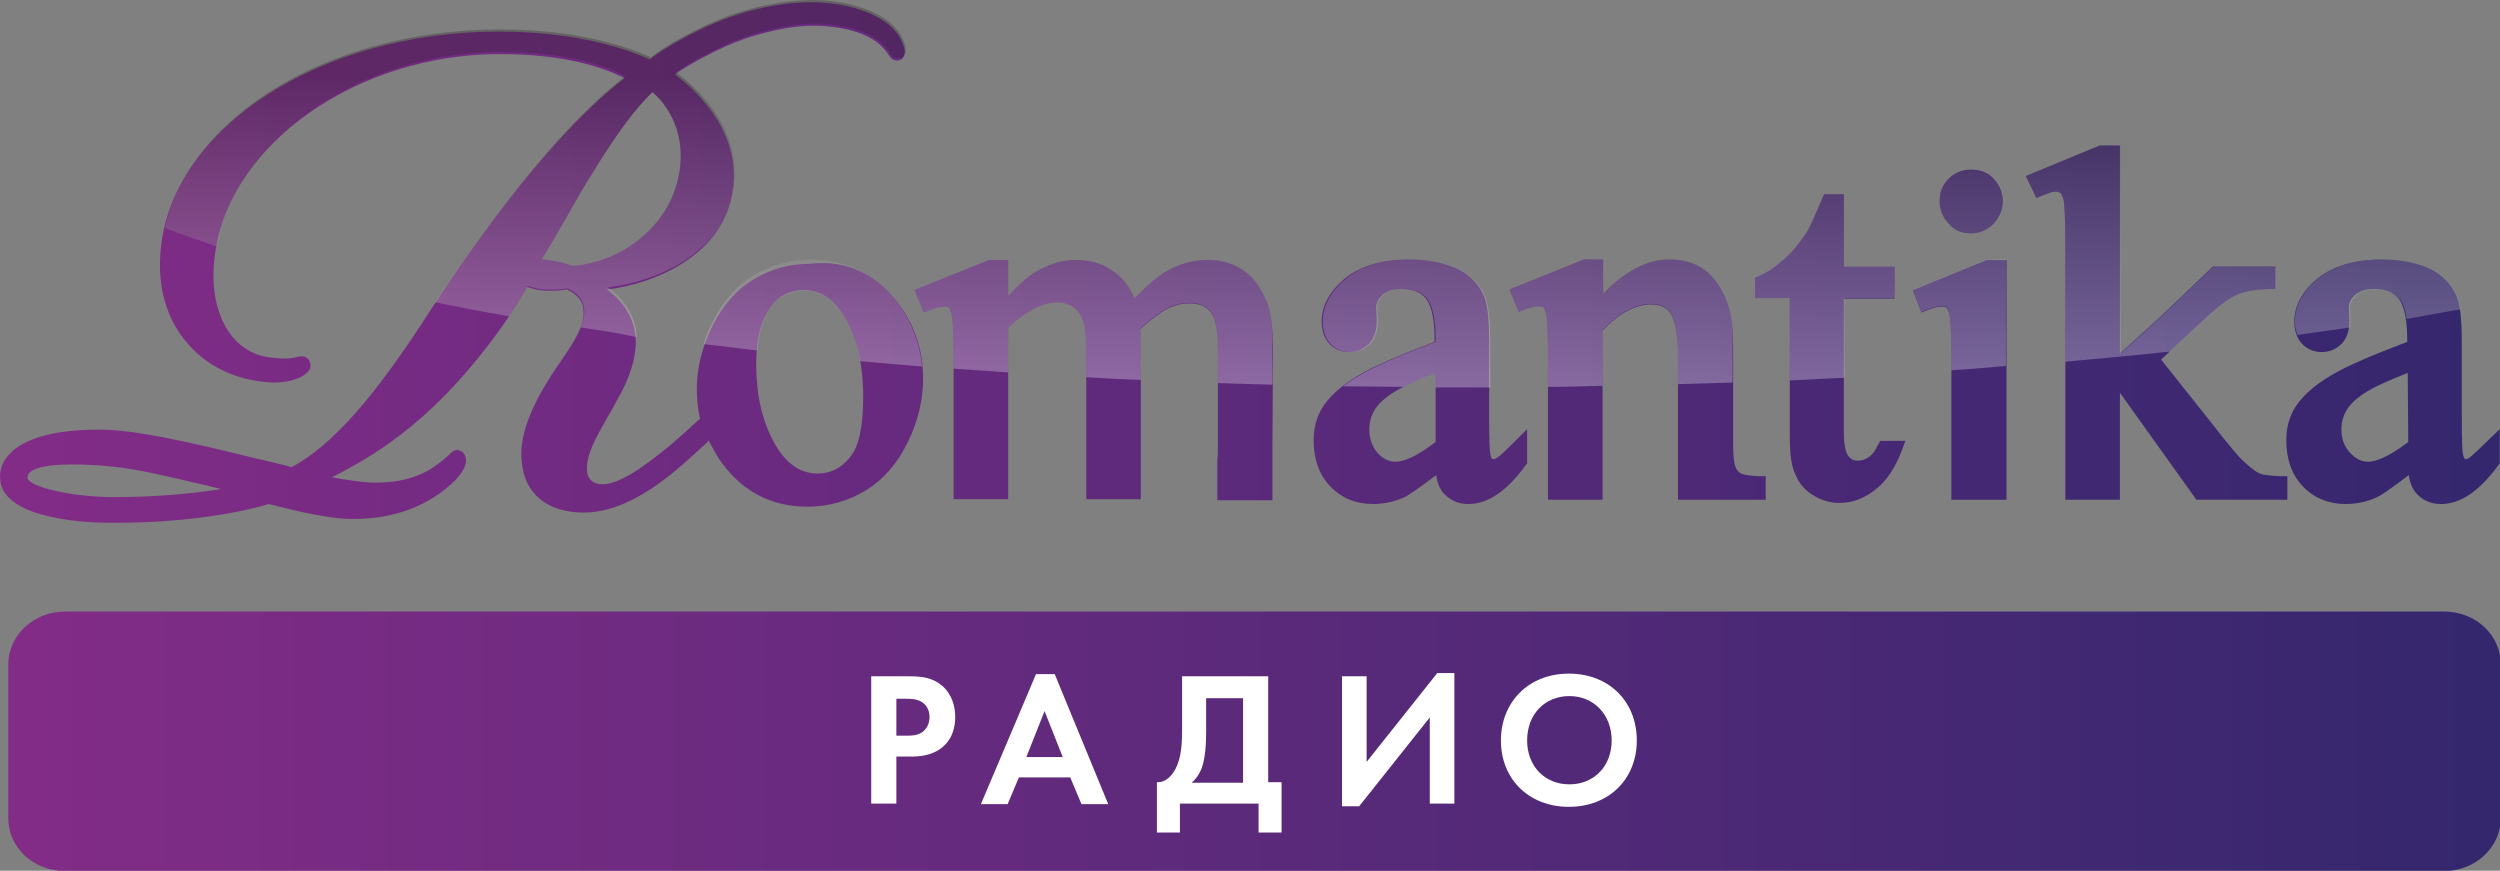 <svg version="1.1" viewBox="0 0 800 278.63" xml:space="preserve" xmlns="http://www.w3.org/2000/svg">
<rect x="0" y="0" width="800" height="278.63" fill="#808080" stroke="none"/>
<style type="text/css">
	.st0{fill:#FFFFFF;}
	.st1{fill:url(#c);}
	.st2{fill:url(#b);}
	.st3{opacity:0.3;fill:url(#a);}
</style>

<g transform="matrix(1.712 0 0 1.712 -36.903 -46.894)">
	
	
		<linearGradient id="c" x1="23.051" x2="489" y1="609.78" y2="609.78" gradientTransform="matrix(1 0 0 -1 0 775.71)" gradientUnits="userSpaceOnUse">
		<stop stop-color="#822C87" offset=".006"/>
		<stop stop-color="#34276E" offset="1"/>
	</linearGradient>
	<path class="st1" d="m489 180.3c0 5.5-4.8 9.9-10.6 9.9h-444.7c-5.9 0-10.6-4.4-10.6-9.9v-28.7c0-5.5 4.8-9.9 10.6-9.9h444.7c5.9 0 10.6 4.4 10.6 9.9z" fill="url(#c)"/>
	
		
			<path class="st0" d="m191.4 153.8c2.7 0 4.5 0.3 6.3 1.8 1.9 1.7 2.4 4 2.4 5.8 0 0.9-0.1 3.5-2 5.3-1.3 1.3-3.3 2.1-6 2.1h-3v8.8h-4.7v-23.8zm-2.3 11.1h1.9c0.9 0 2 0 3-0.7 0.9-0.7 1.3-1.7 1.3-2.8 0-1.3-0.6-2.2-1.3-2.7-1-0.7-2.2-0.7-3.3-0.7h-1.6z"/>
			<path class="st0" d="m221.6 172.7h-9.6l-2.1 5h-5l10.3-24.3h3.5l10 24.3h-5zm-1.4-3.8-3.4-8.6-3.4 8.6z"/>
			<path class="st0" d="m258.6 153.8v19.8h2.5v9.4h-4.3v-5.4h-14.7v5.4h-4.3v-9.4c1.7 0.1 3.1-1.4 3.8-3.2 0.5-1.2 0.9-3 0.9-6.2v-10.4zm-11.6 10.4c0 3.7-0.4 5.5-0.8 6.7-0.5 1.3-1.2 2.2-1.9 2.8h9.6v-15.8h-6.9z"/>
			<path class="st0" d="m277 153.8v16l13.2-16.6h3.2v24.4h-4.6v-16.1l-13.2 16.6h-3.2v-24.3z"/>
			<path class="st0" d="m327.5 165.8c0 7.2-5.2 12.4-12.7 12.4s-12.7-5.2-12.7-12.4 5.2-12.5 12.7-12.5 12.7 5.2 12.7 12.5zm-4.7 0c0-4.8-3.3-8.3-7.9-8.3s-7.9 3.4-7.9 8.3c0 4.8 3.3 8.2 7.9 8.2s7.9-3.4 7.9-8.2z"/>
		
	
	
		<linearGradient id="b" x1="21.774" x2="488.79" y1="699.78" y2="699.78" gradientTransform="matrix(1 0 0 -1 0 775.71)" gradientUnits="userSpaceOnUse">
		<stop stop-color="#822C87" offset=".006"/>
		<stop stop-color="#34276E" offset="1"/>
	</linearGradient>
	<path class="st2" d="m396.6 110.1v1 9.7h-10.3v-26.4c0-5.4-0.2-7.5-0.4-8.3-0.2-0.9-0.5-1.1-0.5-1.2-0.2-0.2-0.6-0.2-0.9-0.2-0.7 0-1.5 0.2-2.5 0.6l-1.3 0.5-1.6-4.2 13.8-5.6h3.7zm-207.6-26.6c3.4 4.2 5.1 9.2 5.1 14.7 0 3.8-0.9 7.8-2.8 11.7-1.9 4-4.5 7-7.8 9.1-3.3 2-7 3.1-11 3.1-6.6 0-11.9-2.7-15.8-7.9-1.1-1.4-1.9-3-2.7-4.5v0.1l-0.3 0.3c-1.4 1.3-2.8 2.6-4.3 3.9-7 6.2-13.2 9.2-18.7 9.2-6.8 0-11.1-3.5-11.6-9.4-0.6-4.4 1.4-10 5.8-16.7l1-1.5c2.9-4.2 5.1-7.4 4.7-10.5-0.1-1.4-1.1-2.6-3-3.6-1.1 0.2-3.2 0.3-4.4 0.2s-2.1-0.3-3.1-0.7c-1.1 1.9-3.1 5.1-4.4 7-12.2 17.2-23 24-32.1 28.6 2.2 0.4 4.7 0.8 6.2 0.9 0.7 0.1 1.4 0.1 2.1 0.1 4.5 0 8.4-1.1 11.4-3.4 1.4-1 2.1-1.7 2.4-2s0.7-0.7 1.3-0.7c0.2 0 0.4 0.1 0.7 0.2s0.7 0.5 0.9 1.2c0.3 1.2-0.5 2.8-2 4.3-4.8 4.7-11.2 7.2-19.1 7.2-5.5 0-14-2.4-15.7-2.8-6.9 2.1-17.8 3.5-27.9 3.5h-2.2c-2 0-19.4-0.2-20.1-8-0.2-1.8 0.4-3.4 1.7-4.8 2.7-3 8.6-4.6 16.5-4.6 1 0 2 0 3 0.1 7.1 0.5 17.7 3.1 27.1 5.4l0.5 0.1c2 0.5 3.9 0.9 5.7 1.4 7.6-4.1 15.6-13.2 25.9-29.3 16.7-25.6 28.9-37.7 36.3-43.4-4.3-2.2-11.7-4.5-23.3-4.5-26.5 0-50.3 16.6-53.2 37-1 6.4 0.2 12.1 3.1 15.7 2 2.5 4.7 3.9 8.1 4.1 0.6 0.1 1.2 0.1 1.7 0.1 1.4 0 2.1-0.2 2.5-0.3 0.3-0.1 0.6-0.1 0.8-0.1 0.5 0 1 0.2 1.3 0.7s0.4 1.1 0.2 1.6c-0.7 1.5-3.5 2.6-6.7 2.6-6.5-0.2-12.1-2.7-16-7.1-4.1-4.6-5.9-10.7-5.2-17.8 2.1-22.8 29.9-40.7 63.2-40.7 15.1 0 24.5 3.5 28.2 5.2 3.2-2.5 8.4-5.2 11.9-6.7 4-1.8 11.3-4 18.4-4 5.8 0 13 1.8 16 5.9 0.9 1.3 1.7 3.2 1.2 4.2-0.2 0.5-0.7 0.8-1.2 0.8-1 0-1.4-0.7-1.6-1s-0.5-0.8-1.3-1.6c-2.4-2.5-7.3-3.9-12.9-3.9-5.3 0-12 1.9-16.2 3.8-3.3 1.5-7.1 3.5-9.6 5.3 4.3 3.2 14.1 12.2 10.1 24.8-3 9.2-13.5 14.3-22.8 15.4 2.8 2 4.6 4.7 5.2 7.7 1 5.3-2.2 11-3.1 12.6-0.6 1.1-1.2 2.3-1.9 3.4-2.3 4.1-4.2 7.3-3.9 10.3 0 0.6 0.4 2.4 2.9 2.4 2.7 0 6.8-2.4 13-7.6 1.5-1.3 3.1-2.7 4.8-4.3l0.4-0.3c-0.4-1.8-0.6-3.7-0.6-5.6 0-3.9 1-7.9 2.9-11.8 2-3.9 4.6-6.9 7.9-8.8 3.2-1.9 6.7-2.8 10.3-2.8 6.7-0.8 12.1 1.8 16.1 6.8zm-126.1 35.3c-0.9-0.2-1.8-0.4-2.8-0.7h-0.1c-6-1.4-12.8-3.1-17.6-3.5-2.8-0.3-5.3-0.4-7.5-0.4-5.6 0-7.4 1-7.9 1.6-0.2 0.3-0.3 0.5-0.3 0.9 0.1 1.4 6.3 3.3 14.9 3.6h2.1c6.4 0 13.7-0.6 19.2-1.5zm84.9-56.2c2.7-8.3-0.5-14.8-4.3-18-3.2 3.1-6.7 7.8-10.8 14.5-2 3.1-3.9 6.5-5.6 9.5-1.5 2.6-2.9 5-4.3 7.3 0.6 0 1.2 0.1 1.8 0.2 1.7 0.2 3.1 0.7 4.1 1 8.7-0.7 16.6-6.7 19.1-14.5zm35.1 39c0-6.9-1.5-12.4-4.4-16.3-1.8-2.5-4.1-3.7-6.9-3.7-1.3 0-2.7 0.4-4 1.2s-2.4 2.2-3.3 4.2c-0.9 2.2-1.4 5-1.4 8.5 0 5.7 1.1 10.6 3.4 14.7 2.1 3.8 4.8 5.7 8.1 5.7 2.4 0 4.4-1 6-3 1.7-2 2.5-5.8 2.5-11.3zm76.6-9c0-3.9-0.4-6.7-1.1-8.6-1.1-2.8-2.6-4.8-4.5-6.1s-4.1-1.9-6.6-1.9-4.9 0.6-7.2 1.8c-1.9 1-4 2.8-6.5 5.4-0.8-2-1.9-3.5-3.4-4.7-2.1-1.7-4.6-2.5-7.5-2.5-1.7 0-3.4 0.3-5.1 1s-3.3 1.6-4.7 2.9c-0.3 0.2-0.9 0.8-2.9 2.8v-6.7h-3.6l-13.9 5.6 1.7 4.2 1.3-0.5c1-0.4 1.8-0.6 2.5-0.6 0.3 0 0.7 0 0.9 0.2 0.1 0 0.3 0.3 0.5 1.2 0.2 0.8 0.4 3 0.4 8.4v26.2h10.2v-32c1.2-1.3 2.9-2.6 5-3.7 1.4-0.7 2.7-1.1 4.1-1.1 1.9 0 3.3 0.7 4.3 2.2 0.6 0.8 1.2 2.6 1.2 6.4v17.6 2.3 8.3h10.2v-30.1l-0.1-1.7c2-1.8 3.7-3.1 5.1-3.8s2.8-1 4.1-1c2.1 0 3.5 0.7 4.3 2.2 0.5 0.8 1 2.5 1 6.3v17.6c0 1.5 0 2.4-0.1 3v7.7h10.3v-9.1-1.5zm229.3 15v6.4l-0.3 0.4c-3.6 4.9-7.1 7.2-10.7 7.2-1.9 0-3.4-0.7-4.6-2-0.7-0.8-1.2-1.9-1.4-3.4-4.1 3.1-5.4 3.9-6.1 4.2-1.8 0.8-3.7 1.2-5.7 1.2-3.2 0-5.9-1.1-8-3.3s-3.1-5.1-3.1-8.6c0-2.2 0.5-4.2 1.5-5.9 1.3-2.2 3.6-4.3 6.8-6.2 3-1.8 7.7-3.8 14.3-6.3v-0.6c0-4.6-0.9-6.6-1.6-7.5-1-1.2-2.5-1.8-4.6-1.8-1.5 0-2.7 0.4-3.5 1.1s-1.2 1.5-1.2 2.4l0.1 2.5c0 1.8-0.5 3.2-1.4 4.2-1 1-2.2 1.6-3.8 1.6-1.5 0-2.8-0.6-3.7-1.6s-1.4-2.4-1.4-4.1c0-3 1.5-5.7 4.4-8.1 2.9-2.3 6.9-3.5 11.9-3.5 3.8 0 7.1 0.7 9.6 2 2 1.1 3.6 2.8 4.5 5 0.6 1.5 0.9 4.2 0.9 8.4v13.9c0 4.7 0.1 6.4 0.2 6.9 0.1 0.7 0.3 1 0.3 1 0.1 0.1 0.1 0.1 0.2 0.1 0.2 0 0.4 0 0.5-0.1 0.3-0.2 1.1-0.8 3.3-3zm-17.2-10.5c-3.3 1.3-5.5 2.3-6.6 2.9-2.2 1.2-3.7 2.4-4.6 3.7-0.8 1.2-1.2 2.5-1.2 3.9 0 1.8 0.5 3.2 1.6 4.4 1 1.1 2.1 1.7 3.4 1.7 1.2 0 3.6-0.7 7.5-3.7zm-27.4 18.9c-0.9-0.3-2-1.2-3.3-2.4-1-0.9-2.9-3.2-5.7-6.8l-9.7-12.2 9.5-8.8c1.8-1.6 3.5-2.8 4.9-3.4s3.3-0.9 5.6-1h1.4v-4.2h-11.7s-6.6 6.3-9.4 9l-8 7.3v-38.9h-3.8l-13.8 5.7 2 4.1 1.2-0.5c1.5-0.6 2.1-0.7 2.3-0.7 0.4 0 0.7 0.1 1 0.3 0.1 0 0.3 0.3 0.6 1.4 0.1 0.7 0.3 2.7 0.3 8.4v47.5h10.2v-20l14.3 20h17v-4.4h-1.4c-2.3-0.1-3.1-0.3-3.5-0.4zm-71.7-5.3c-0.4 0.9-0.9 1.6-1.6 2.1s-1.4 0.7-2.1 0.7c-0.8 0-1.3-0.3-1.8-0.9-0.2-0.3-0.8-1.3-0.8-4.4v-25h9.5v-6h-9.5v-13.5h-3.7l-0.4 0.9c-1.2 2.9-2.1 4.9-2.7 6-1.3 2-2.7 3.8-4.3 5.2s-3.1 2.5-4.6 3.1l-0.9 0.4v3.8h6.5v26c0 3.2 0.3 5.5 1.1 7.1 0.7 1.7 1.9 3 3.5 3.9 1.5 0.9 3.1 1.3 4.7 1.3 2.3 0 4.6-0.8 6.7-2.5 2.1-1.6 3.7-4.1 4.9-7.2l0.7-1.9h-4.7zm17.5-39.7c1.6 0 3.1-0.6 4.2-1.8s1.7-2.6 1.7-4.2-0.6-3-1.7-4.2-2.6-1.7-4.2-1.7c-1.7 0-3.1 0.6-4.2 1.7-1.2 1.2-1.7 2.6-1.7 4.2s0.6 3.1 1.7 4.2c1.1 1.3 2.5 1.8 4.2 1.8zm-43 44.9c-0.5-0.3-0.8-0.6-1-1.1-0.2-0.4-0.5-1.6-0.5-4.7v-17.4c0-3.9-0.3-6.7-1.1-8.7-1-2.8-2.5-4.9-4.3-6.2s-4-1.9-6.6-1.9c-4 0-8.1 2.1-12.3 6.4v-6.4h-3.6l-13.9 5.6 1.7 4.2 1.3-0.5c1.6-0.6 2.9-0.7 3.4-0.3 0 0 0.3 0.3 0.5 1.4 0.1 0.7 0.3 2.7 0.3 8.7v25.8h10.2v-31.6c3.1-3.3 6.2-4.9 9.1-4.9 2.3 0 3.2 1 3.7 1.8 0.8 1.5 1.3 3.9 1.3 7.4v27.3h16.4v-4.4h-1.4c-2.2-0.1-3-0.4-3.2-0.5zm-42.4-5.9 2.4-2.4v6.4l-0.3 0.4c-3.6 4.9-7.1 7.2-10.7 7.2-1.9 0-3.4-0.7-4.6-2-0.7-0.8-1.2-1.9-1.4-3.4-4.1 3.1-5.4 3.9-6.1 4.2-1.8 0.8-3.7 1.2-5.7 1.2-3.2 0-5.9-1.1-8-3.3s-3.1-5.1-3.1-8.6c0-2.2 0.5-4.2 1.5-5.9 1.3-2.2 3.6-4.3 6.8-6.2 3-1.8 7.7-3.8 14.3-6.3v-0.6c0-4.6-0.9-6.6-1.6-7.5-1-1.2-2.5-1.8-4.6-1.8-1.5 0-2.7 0.4-3.5 1.1s-1.2 1.5-1.2 2.4l0.1 2.5c0 1.8-0.5 3.2-1.4 4.2-1 1-2.2 1.6-3.8 1.6-1.5 0-2.8-0.6-3.7-1.6s-1.4-2.4-1.4-4.1c0-3 1.5-5.7 4.4-8.1 2.9-2.3 6.9-3.5 11.9-3.5 3.8 0 7.1 0.7 9.6 2 2 1.1 3.6 2.8 4.5 5 0.6 1.5 0.9 4.2 0.9 8.4v13.9c0 4.7 0.1 6.4 0.2 6.9 0.1 0.7 0.3 1 0.3 1 0.1 0.1 0.1 0.1 0.2 0.1 0.2 0 0.4 0 0.5-0.1 0.5-0.2 1.3-0.9 3.5-3.1zm-14.7-12.9c-3.3 1.3-5.5 2.3-6.6 2.9-2.2 1.2-3.7 2.4-4.6 3.7-0.8 1.2-1.2 2.5-1.2 3.9 0 1.8 0.5 3.2 1.5 4.4 1 1.1 2.1 1.7 3.4 1.7s3.6-0.7 7.5-3.7z" fill="url(#b)" Googl="true"/>
	
		<linearGradient id="a" x1="266.89" x2="266.89" y1="675.89" y2="748.49" gradientTransform="matrix(1 0 0 -1 0 775.71)" gradientUnits="userSpaceOnUse">
		<stop stop-color="#fff" offset=".006"/>
		<stop stop-color="#231F20" offset=".8"/>
	</linearGradient>
	<path class="st3" d="m300.1 91.3v8.5h-4.4-5.8v-2.7c-2.8 1.2-4.9 2-6 2.6-3.8 0-7.5-0.1-11.3-0.1 0.9-0.7 1.9-1.4 3-2 3-1.8 7.7-3.8 14.3-6.3v-0.6c0-4.6-0.9-6.6-1.6-7.5-1-1.2-2.5-1.8-4.6-1.8-1.5 0-2.7 0.4-3.5 1.1s-1.2 1.5-1.2 2.4l0.1 2.5c0 1.8-0.5 3.2-1.4 4.2-1 1-2.2 1.6-3.8 1.6-1.5 0-2.8-0.6-3.7-1.6s-1.4-2.4-1.4-4.1c0-3 1.5-5.7 4.4-8.1 2.9-2.3 6.9-3.5 11.9-3.5 3.8 0 7.1 0.7 9.6 2 2 1.1 3.6 2.8 4.5 5 0.6 1.5 0.9 4.2 0.9 8.4zm92.8-15.4-13.8 5.6 1.6 4.2 1.3-0.5c1-0.4 1.9-0.6 2.5-0.6 0.3 0 0.7 0 0.9 0.2 0 0 0.3 0.3 0.5 1.2 0.2 0.8 0.4 3 0.4 8.3v2.3c3.4-0.2 6.9-0.5 10.2-0.8v-20zm-134.5 8.1c-1.1-2.8-2.6-4.8-4.5-6.1s-4.1-1.9-6.6-1.9-4.9 0.6-7.2 1.8c-1.9 1-4 2.8-6.5 5.4-0.8-2-1.9-3.5-3.4-4.7-2.1-1.7-4.6-2.5-7.5-2.5-1.7 0-3.4 0.3-5.1 1s-3.3 1.6-4.7 2.9c-0.3 0.2-0.9 0.8-2.9 2.8v-6.7h-3.6l-13.9 5.6 1.7 4.2 1.3-0.5c1-0.4 1.8-0.6 2.5-0.6 0.3 0 0.7 0 0.9 0.2 0.1 0 0.3 0.3 0.5 1.2 0.2 0.8 0.4 3 0.4 8.4v1.8c3.4 0.2 6.8 0.5 10.2 0.7v-8.3c1.2-1.3 2.9-2.6 5-3.7 1.4-0.7 2.7-1.1 4.1-1.1 1.9 0 3.3 0.7 4.3 2.2 0.6 0.8 1.2 2.6 1.2 6.4v5.4c3.4 0.2 6.8 0.4 10.2 0.5v-7.9l-0.1-1.7c2-1.8 3.7-3.1 5.1-3.8s2.8-1 4.1-1c2.1 0 3.5 0.7 4.3 2.2 0.5 0.8 1 2.5 1 6.3v6.5l10.2 0.3v-6.8c0.1-3.8-0.3-6.6-1-8.5zm86 0c-1-2.8-2.5-4.9-4.3-6.2s-4-1.9-6.6-1.9c-4 0-8.1 2.1-12.3 6.4v-6.4h-3.6l-13.9 5.6 1.7 4.2 1.3-0.5c1.6-0.6 2.9-0.7 3.4-0.3 0 0 0.3 0.3 0.5 1.4 0.1 0.7 0.3 2.7 0.3 8.7v4.7c3.4 0 6.8-0.1 10.2-0.2v-10.4c3.1-3.3 6.2-4.9 9.1-4.9 2.3 0 3.2 1 3.7 1.8 0.8 1.5 1.3 3.9 1.3 7.4v5.8l10.2-0.3v-6.2c0.1-3.9-0.2-6.7-1-8.7zm31.3-0.9v-6h-9.5v-13.4h-3.7l-0.4 0.9c-1.2 2.9-2.1 4.9-2.7 6-1.3 2-2.7 3.8-4.3 5.2s-3.1 2.5-4.6 3.1l-0.9 0.4v3.8h6.5v15.4c3.4-0.2 6.8-0.3 10.2-0.5v-14.9zm105.2-0.2c-1-2.3-2.5-4-4.5-5-2.5-1.3-5.7-2-9.6-2-5 0-9 1.2-11.9 3.5-2.9 2.4-4.4 5.1-4.4 8.1 0 0.9 0.2 1.8 0.5 2.5 3.3-0.5 6.6-0.9 9.8-1.4 0-0.3 0.1-0.7 0.1-1.1l-0.1-2.5c0-0.9 0.4-1.7 1.2-2.4 0.8-0.8 2-1.1 3.5-1.1 2 0 3.5 0.6 4.6 1.8 0.5 0.6 1 1.7 1.3 3.7 3.4-0.6 6.8-1.2 10.1-1.8-0.2-0.9-0.4-1.7-0.6-2.3zm-53.7 10.2 7.9-7.3c1.8-1.6 3.5-2.8 4.9-3.4s3.3-0.9 5.6-1h1.4v-4.2h-11.7s-6.6 6.3-9.4 9l-8 7.3v-38.9h-3.9l-13.8 5.7 2 4.1 1.2-0.5c1.5-0.6 2.1-0.7 2.3-0.7 0.4 0 0.7 0.1 1 0.3 0.1 0 0.3 0.3 0.6 1.4 0.1 0.7 0.3 2.7 0.3 8.4v21.7c6.6-0.6 13.2-1.2 19.6-1.9zm-33-23.8c1.1-1.2 1.7-2.6 1.7-4.2s-0.6-3-1.7-4.2-2.6-1.7-4.2-1.7c-1.7 0-3.1 0.6-4.2 1.7-1.2 1.2-1.7 2.6-1.7 4.2s0.6 3.1 1.7 4.2c1.2 1.2 2.6 1.7 4.2 1.7s3-0.5 4.2-1.7zm-264.1 19.3c0.5-1.3 0.8-2.5 0.6-3.7-0.1-1.4-1.1-2.6-3-3.6-1.1 0.2-3.2 0.3-4.4 0.2s-2.1-0.3-3.1-0.7c-0.9 1.5-2.3 3.8-3.5 5.7-4.7-0.8-9.3-1.7-13.8-2.6 16.4-24.8 28.2-36.7 35.6-42.3-4.3-2.2-11.7-4.5-23.3-4.5-26.2 0-49.8 16.3-53 36.4-3.5-1.2-6.7-2.3-9.8-3.5 4.5-21.1 31.1-37.1 62.6-37.1 15.1 0 24.5 3.5 28.2 5.2 3.2-2.5 8.4-5.2 11.9-6.7 4-1.8 11.3-4 18.4-4 5.8 0 13 1.8 16 5.9 0.9 1.3 1.7 3.2 1.2 4.2-0.2 0.5-0.7 0.8-1.2 0.8-1 0-1.4-0.7-1.6-1s-0.5-0.8-1.3-1.6c-2.4-2.5-7.3-3.9-12.9-3.9-5.3 0-12 1.9-16.2 3.8-3.3 1.5-7.1 3.5-9.6 5.3 4.3 3.2 14.1 12.2 10.1 24.8-3 9.2-13.5 14.3-22.8 15.4 2.8 2 4.6 4.7 5.2 7.7 0.1 0.5 0.1 1 0.2 1.6-3.7-0.8-7.1-1.3-10.5-1.8zm17.7-26c2.7-8.3-0.5-14.8-4.3-18-3.2 3.1-6.7 7.8-10.8 14.5-2 3.1-3.9 6.5-5.6 9.5-1.5 2.6-2.9 5-4.3 7.3 0.6 0 1.2 0.1 1.8 0.2 1.7 0.2 3.1 0.7 4.1 1 8.7-0.7 16.6-6.7 19.1-14.5zm41.2 20.9c-4-5-9.4-7.6-16-7.6-3.6 0-7.1 1-10.3 2.8-3.3 1.9-5.9 4.9-7.9 8.8-0.7 1.4-1.3 2.8-1.7 4.2 3.3 0.4 6.6 0.8 10 1.2 0.2-2.3 0.6-4.2 1.2-5.8 0.9-2.1 2-3.5 3.3-4.2 1.4-0.8 2.7-1.2 4-1.2 2.8 0 5.1 1.2 6.9 3.7 1.9 2.5 3.2 5.7 3.8 9.5 3.8 0.3 7.7 0.7 11.6 1-0.4-4.6-2.1-8.7-4.9-12.4z" fill="url(#a)"/>
</g>
</svg>
